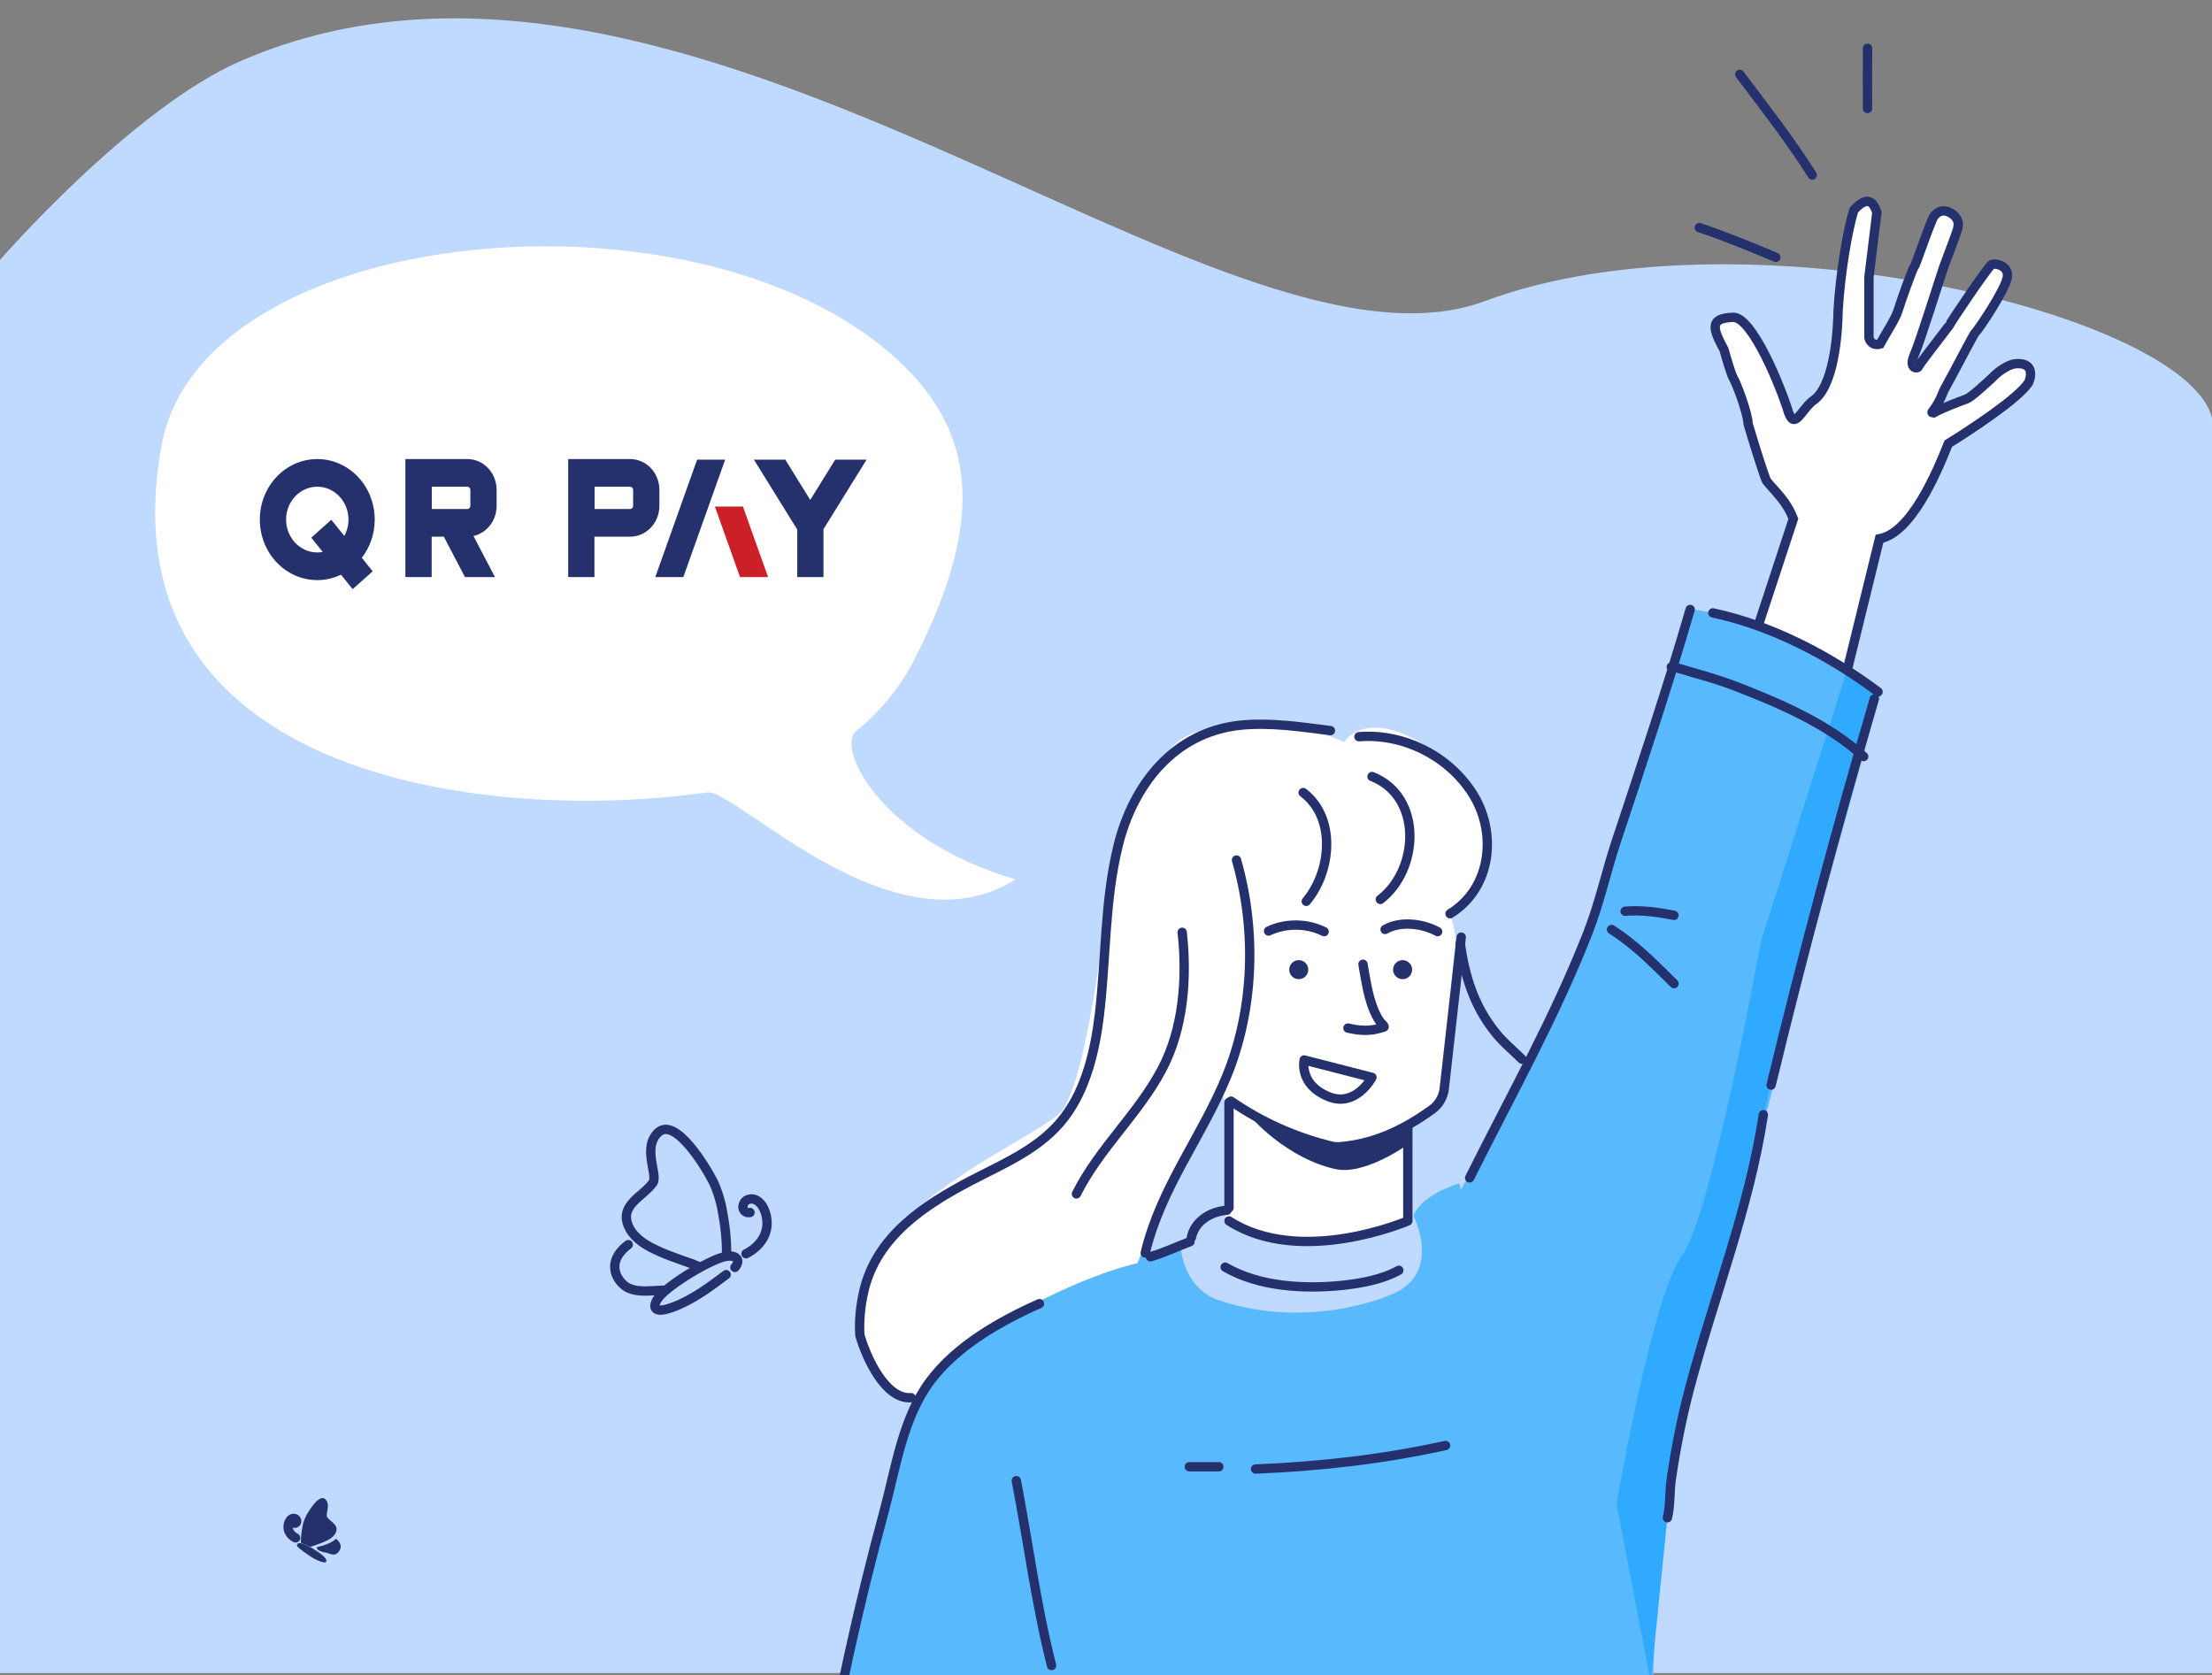 <svg width="474" height="359" viewBox="0 0 474 359" fill="none" xmlns="http://www.w3.org/2000/svg">
<rect x="0" y="0" width="474" height="359" fill="#808080" stroke="none"/>
<g clip-path="url(#clip0_1352_11469)">
<g clip-path="url(#clip1_1352_11469)">
<path fill-rule="evenodd" clip-rule="evenodd" d="M318.233 64.5C261.498 85.599 147.32 -28.209 51.733 13C28.216 23.139 -0.267 56 -0.267 56V358.5H388.733H474.233L474.233 157.5C474.233 157.5 474.233 114.213 474.233 91.5C474.233 68.787 374.809 43.46 318.233 64.5Z" fill="#BFD9FF"/>
<path d="M195.934 141.326C192.869 147.327 188.624 152.451 183.461 156.656C179.099 160.208 188.618 179.938 217.618 188.438C191.618 204.938 157.571 168.939 151.528 169.796C102.92 176.684 21.716 166.017 34.617 95.438C43.118 48.938 144.118 38.438 188.618 73.938C209.312 90.446 211.888 110.095 195.934 141.326Z" fill="white"/>
<g clip-path="url(#clip2_1352_11469)">
<path d="M153.192 108.541L158.574 123.655H164.587L159.202 108.541H153.192Z" fill="#CB2027"/>
<path d="M67.988 98.364C61.188 98.364 55.677 104.171 55.677 111.332C55.677 118.493 61.188 124.303 67.988 124.303C69.803 124.303 71.525 123.885 73.075 123.144L75.565 126.245L79.861 122.415L77.534 119.519C79.262 117.287 80.297 114.438 80.297 111.332C80.3 104.171 74.788 98.364 67.988 98.364ZM67.988 118.375C64.303 118.375 61.304 115.215 61.304 111.332C61.304 107.449 64.303 104.289 67.988 104.289C71.674 104.289 74.673 107.449 74.673 111.332C74.673 112.61 74.347 113.807 73.781 114.842L70.999 111.376L66.7 115.206L69.156 118.265C68.776 118.336 68.388 118.375 67.988 118.375Z" fill="#25316D"/>
<path d="M100.15 98.364H92.5H86.904H86.873V123.654H92.5V114.998H95.105L99.635 123.651H106.061L101.455 114.853C104.291 114.219 106.418 111.569 106.418 108.394V104.968C106.418 101.319 103.613 98.364 100.15 98.364ZM92.531 104.292H100.15C100.504 104.292 100.791 104.594 100.791 104.968V108.397C100.791 108.771 100.504 109.073 100.15 109.073H92.531V104.292Z" fill="#25316D"/>
<path d="M135.03 98.363H121.785V98.494H121.754V123.653H127.381V114.998H135.03C138.491 114.998 141.299 112.04 141.299 108.394V104.968C141.299 101.319 138.494 98.363 135.03 98.363ZM135.672 108.394C135.672 108.768 135.385 109.07 135.03 109.07H127.412V104.292H135.03C135.385 104.292 135.672 104.594 135.672 104.968V108.394Z" fill="#25316D"/>
<path d="M185.693 98.495H178.972L173.626 107.121L168.278 98.495H161.56L170.835 113.461V123.655H176.462V113.39L185.693 98.495Z" fill="#25316D"/>
<path d="M149.38 98.495L140.419 123.654H146.428L155.389 98.495H149.38Z" fill="#25316D"/>
</g>
<path fill-rule="evenodd" clip-rule="evenodd" d="M312.74 253.578C312.74 253.578 304.765 255.746 302.891 260.531C302.891 260.531 309.117 272.582 298.512 277.234C298.512 277.234 281.169 285.351 260.954 278.547C260.954 278.547 253.885 276.547 253.001 267.047C253.001 267.047 230.307 269.957 224.952 277.234C224.952 277.234 201.804 285.925 195.733 303C187.733 325.5 185.733 333.5 180.733 362C226.949 401.321 355.794 390.529 354.234 368.984C353.766 362.516 355.185 336.578 356.378 327.484C356.378 327.484 320.822 300.804 312.74 253.578Z" fill="#58B9FD"/>
<path d="M403.233 148.5C391.633 136.9 371.067 131.667 362.233 130.5C357.733 143 348.233 170.3 346.233 179.5C343.733 191 339.233 202 335.233 212C332.033 220 318.9 244.333 312.733 255.5C311.733 257.5 311.733 256.5 310.733 260C307.933 278.4 336.9 316 351.733 332.5L357.233 326C358.233 321.333 360.233 309.9 360.233 301.5C360.233 291 373.233 264 376.233 248.5C378.633 236.1 392.567 185.667 399.233 162C400.923 156 402.233 150 403.233 148.5Z" fill="#58B9FD"/>
<path d="M310.174 194.831C310.174 194.831 311.878 198.239 311.878 201.647L308.733 235.499L301.655 240.833C301.939 246.797 302.11 261.078 301.233 261.499C288.733 267.499 274.233 266.499 263.233 261.999C261.519 261.297 263.233 247.999 263.233 245.999C263.233 233.951 261.425 232.374 259.733 235.499C259.203 236.479 250.733 254.499 243.726 270.65C234.886 272.73 221.733 278.499 208.233 286.999C201.733 291.091 197.709 299.212 194.733 299.499C189.898 299.964 184.932 290.499 184.094 285.132C179.835 257.872 228.292 242.407 228.392 236.574C234.356 225.5 237.867 185.734 239.467 178.645C241.075 171.519 249.853 161.009 252.245 159.052C259.742 152.919 281.21 155.361 288.025 159.052C290.013 155.928 297.225 152.407 310.174 163.311C326.36 176.942 315.141 194.831 310.174 194.831Z" fill="white"/>
<path fill-rule="evenodd" clip-rule="evenodd" d="M414.559 97.672C414.559 97.672 411.429 112.066 401.995 114.829L395.504 136.816L394.713 141.617L401.995 148.465L397.483 164.28L385.765 204.836L377.264 241.882L366.845 281.762C366.845 281.762 361.445 300.961 360.407 304.716C359.36 308.53 357.959 318.56 357.959 318.56L353.733 360.5L346.4 322.254C346.4 322.254 354.035 277.701 360.407 269.085C366.77 260.531 377.264 202.066 377.264 202.066L395.504 144.465L389.159 139.954L396.856 113.66C396.856 113.66 406.51 103.318 414.559 97.672Z" fill="#30AAFF"/>
<path d="M434.692 81.986C432.465 85.442 422.223 92.117 417.492 95.063C414.906 101.598 409.454 114.25 402.75 115.439C402.75 115.439 398.665 132.003 395.816 143.67L376.762 133.962L384.288 111.173C382.85 107.427 380.621 105.567 378.63 103.16C378.203 102.693 375.771 94.776 374.608 90.876C374.469 88.268 372.065 82.053 371.467 81.107C370.988 80.351 369.916 76.683 369.44 74.944C367.06 70.496 366.153 68.175 371.358 67.991C375.522 67.844 381.705 83.216 383.293 88.482C384.732 92.289 386.063 87.337 389.018 85.482C393.455 81.576 393.845 69.289 393.875 66.574C394.393 57.922 396.006 49.07 397.243 45.017C400.493 41.481 401.558 43.736 402.187 45.483L400.49 59.367L400.49 72.374C400.888 73.936 402.245 73.924 402.874 73.723C403.933 71.699 406.106 68.502 406.712 66.574C407.517 64.01 409.837 57.519 410.191 57.176C410.474 56.901 412.718 50.135 414.172 46.787C414.556 45.973 415.799 44.573 417.699 45.483C419.6 46.394 419.749 47.876 419.586 48.503C419.823 48.669 417.381 54.74 416.526 57.176C415.664 59.628 411.525 72.987 410.191 76.061C408.856 79.134 411.016 79.034 411.079 78.577C411.13 78.212 415.612 72.521 417.699 69.735C417.661 69.523 425.607 57.706 426.74 56.712C427.178 56.328 430.509 56.714 430.143 59.367C429.777 62.02 423.885 70.737 423.31 71.233C422.851 71.63 419 79.259 416.526 83.679C414.815 88.243 413.326 88.371 414.306 88.482C416.552 87.24 420.337 85.886 421.417 85.482C422.497 85.078 425.741 81.988 426.74 81.107C428.778 78.916 430.866 78.101 431.655 77.968C435.733 77.483 435.379 80.445 434.692 81.986Z" fill="white"/>
<path d="M395.816 143.67C398.665 132.003 402.75 115.439 402.75 115.439C409.454 114.25 414.906 101.598 417.492 95.063C422.223 92.117 432.465 85.442 434.692 81.986C435.379 80.445 435.733 77.483 431.655 77.968C430.866 78.101 428.778 78.916 426.74 81.107C425.741 81.988 422.497 85.078 421.417 85.482C420.337 85.886 416.552 87.24 414.306 88.482C413.326 88.371 414.815 88.243 416.526 83.679C419 79.259 422.851 71.63 423.31 71.233C423.885 70.737 429.777 62.02 430.143 59.367C430.509 56.714 427.178 56.328 426.74 56.712C425.607 57.706 417.661 69.523 417.699 69.735C415.612 72.521 411.13 78.212 411.079 78.577C411.016 79.034 408.856 79.134 410.191 76.061C411.525 72.987 415.664 59.628 416.526 57.176C417.381 54.74 419.823 48.669 419.586 48.503C419.749 47.876 419.6 46.394 417.699 45.483C415.799 44.573 414.556 45.973 414.172 46.787C412.718 50.135 410.474 56.901 410.191 57.176C409.837 57.519 407.517 64.01 406.712 66.574C406.106 68.502 403.933 71.699 402.874 73.723C402.245 73.924 400.888 73.936 400.49 72.374L400.49 59.367L402.187 45.483C401.558 43.736 400.493 41.481 397.243 45.017C396.006 49.07 394.393 57.922 393.875 66.574C393.845 69.289 393.455 81.576 389.018 85.482C386.063 87.337 384.732 92.289 383.293 88.482C381.705 83.216 375.522 67.844 371.358 67.991C366.153 68.175 367.06 70.496 369.44 74.944C369.916 76.683 370.988 80.351 371.467 81.107C372.065 82.053 374.469 88.268 374.608 90.876C375.771 94.776 378.203 102.693 378.63 103.16C380.621 105.567 382.85 107.427 384.288 111.173L376.587 134.593" stroke="#25316D" stroke-width="2"/>
<path d="M292.069 206.612C292.644 209.846 293.055 213.012 294.261 216.11C294.663 217.121 295.144 218.131 295.79 219.006C295.953 219.209 296.594 219.748 296.607 220.017C296.62 220.152 294.954 220.489 294.791 220.556C292.811 220.961 290.792 220.758 288.844 220.287M308.073 199.629C304.826 197.878 300.115 197.272 296.806 199.158M283.74 199.63C280.139 197.811 275.5 197.744 271.841 199.496" stroke="#25316D" stroke-width="2" stroke-miterlimit="1.5" stroke-linecap="round" stroke-linejoin="round"/>
<path d="M313.124 200.801C313.124 200.801 310.411 224.975 309.487 233.252C309.284 235.025 308.338 236.667 306.894 237.718C300.257 242.513 293.912 245.207 286.891 245.733C286.387 245.733 285.879 245.732 285.384 245.601C277.559 243.695 270.365 240.477 263.79 235.945M291.199 157.858C300.615 157.117 310.048 161.765 315.293 169.648C320.927 178.069 319.734 190.263 310.729 195.787" stroke="#25316D" stroke-width="2" stroke-miterlimit="1.5" stroke-linecap="round" stroke-linejoin="round"/>
<path d="M294.004 166.388C304.905 170.7 304.122 186.329 295.785 192.729M279.25 169.825C286.426 175.282 285.26 186.803 279.913 193.135M312.907 202.161C313.91 209.234 315.858 215.5 320.325 221.092C322.049 223.315 324.17 224.999 326.127 226.952M285.092 156.553C278.632 155.744 272.176 154.734 265.654 155.408C251.55 156.958 242.779 168.141 239.563 181.345C236.673 193.202 237.031 205.395 235.582 217.453C234.671 224.998 232.776 233.285 228.083 239.415C223.081 246.017 215.243 249.25 208.116 252.957C198.059 258.211 187.808 264.949 185.104 276.668C184.397 279.769 184.061 282.933 184.255 286.101C185.581 290.732 189.633 299.895 195.233 299.495" stroke="#25316D" stroke-width="2" stroke-miterlimit="1.5" stroke-linecap="round" stroke-linejoin="round"/>
<path d="M264.96 184.278C269.281 199.301 268.769 216.345 262.764 230.829C257.378 243.831 248.739 254.541 245.403 268.486M253.326 199.773C254.404 209.474 253.635 220.32 249.013 229.078C243.941 238.711 235.537 246.055 230.663 255.823M301.678 241.34V261.615C301.678 261.615 278.737 271.522 263.356 261.615M263.356 236.218V258.788M262.919 259.327C259.419 259.596 256.043 261.615 255.288 265.186M254.996 266.061C252.181 267.139 249.442 268.42 246.535 269.295M299.752 272.194C296.098 274.213 291.745 274.955 287.649 275.428C279.391 276.237 269.904 275.764 262.534 271.518M402.439 148.237C392.166 140.557 379.697 134.023 367.042 131.328M399.364 162.111C391.632 155.105 381.694 150.861 372.049 147.089C369.167 146.01 366.237 145.066 363.269 144.259C361.585 143.787 359.875 143.113 358.134 142.911" stroke="#25316D" stroke-width="2" stroke-miterlimit="1.5" stroke-linecap="round" stroke-linejoin="round"/>
<path d="M401.631 149.793C393.633 177.077 386.21 204.899 379.52 232.52M377.863 238.854C374.806 258.931 367.338 277.657 362.151 297.125C360.441 303.528 359.12 310.195 358.152 316.797C357.732 319.563 357.971 322.457 357.304 325.219M362.177 130.594C357.317 147.368 351.785 163.874 346.306 180.379C344.181 186.846 342.722 193.583 340.244 199.915C333.205 217.903 323.533 235.148 314.921 252.392M348.241 195.253C351.953 194.976 355.125 195.438 358.713 196.13M345.325 199.173C350.424 202.407 354.48 206.584 358.709 210.761M217.783 317.27C220.31 330.406 222.029 343.878 225.334 356.882M222.736 279.341C214.239 283.114 204.996 288.368 199.34 295.915C193.463 303.797 191.996 314.371 189.495 323.668C184.047 343.812 179.332 364.562 176.213 385.245M175.303 394.069C174.905 407.205 173.986 423.17 186.579 431.256C188.399 432.4 190.427 433.346 192.513 433.885M197.798 434.556C203.913 433.748 209.564 431.119 215.229 428.896" stroke="#25316D" stroke-width="2" stroke-miterlimit="1.5" stroke-linecap="round" stroke-linejoin="round"/>
<path d="M309.766 309.734C296.355 312.69 282.746 314.228 269.044 314.78M261.175 314.29H254.856" stroke="#25316D" stroke-width="2" stroke-miterlimit="1.5" stroke-linecap="round" stroke-linejoin="round"/>
<path d="M293.991 230.854L279.463 227.125C279.463 227.125 278.261 232.315 284.558 234.929C290.514 237.466 293.991 230.854 293.991 230.854Z" stroke="#25316D" stroke-width="2" stroke-miterlimit="1.5" stroke-linecap="round" stroke-linejoin="round"/>
<path d="M300.558 209.816C300.017 209.816 299.498 209.601 299.115 209.219C298.732 208.836 298.517 208.317 298.517 207.776C298.517 207.234 298.732 206.715 299.115 206.332C299.498 205.949 300.017 205.734 300.558 205.734C301.1 205.734 301.619 205.949 302.002 206.332C302.385 206.715 302.6 207.234 302.6 207.776C302.599 208.317 302.384 208.836 302.001 209.219C301.619 209.601 301.099 209.816 300.558 209.816ZM278.302 209.816C277.761 209.816 277.242 209.601 276.859 209.219C276.476 208.836 276.261 208.317 276.26 207.776C276.26 207.234 276.476 206.715 276.858 206.332C277.241 205.949 277.76 205.734 278.302 205.734C278.843 205.734 279.363 205.949 279.745 206.332C280.128 206.715 280.343 207.234 280.343 207.776C280.343 208.317 280.128 208.836 279.745 209.219C279.362 209.601 278.843 209.816 278.302 209.816Z" fill="#25316D"/>
<path fill-rule="evenodd" clip-rule="evenodd" d="M300.557 241.859C300.557 241.859 289.922 245.902 286.046 245.363C282.167 244.824 268.558 239.906 268.558 239.906C268.558 239.906 275.888 248.193 286.046 250.482C292.387 251.966 301.48 245.363 301.48 245.363L300.557 241.859Z" fill="#25316D"/>
<path d="M364.138 48.77C369.671 50.628 375.143 52.883 380.527 55.136M372.81 15.941C378.127 22.987 383.638 30.047 388.347 37.517M400.185 10.336C400.17 14.633 400.162 18.933 400.181 23.248" stroke="#25316D" stroke-width="2" stroke-miterlimit="1.5" stroke-linecap="round" stroke-linejoin="round"/>
</g>
<path d="M155.606 273.123C152.28 275.627 148.355 278.584 144.16 280.102C143.622 280.299 143.072 280.474 142.528 280.602C140.648 281.04 139.963 280.352 140.526 279.03C141.04 277.823 142.4 276.64 143.699 275.644C146.339 273.614 151.367 270.519 154.693 269.431C157.255 268.593 159.09 269.667 157.485 271.574" stroke="#25316D" stroke-width="2" stroke-miterlimit="1.5" stroke-linecap="round" stroke-linejoin="round"/>
<path d="M155.727 268.884C155.683 265.244 155.375 262.413 154.672 258.835C154.448 257.705 154.134 256.586 153.756 255.498C153.476 254.687 153.168 253.885 152.776 253.119C151.236 250.073 144.79 239.366 141.114 242.603C137.497 245.787 141.075 251.789 139.904 253.438C137.747 256.475 132.697 258.143 134.674 262.746C135.531 264.748 137.466 266.219 139.337 267.215C142.241 268.759 145.342 269.753 148.423 270.841C148.673 270.93 149.578 271.341 149.828 271.427M142.036 276.454C139.584 276.521 136.944 277.043 134.624 275.971C132.675 275.069 129.233 270.797 134.624 266.696M159.858 268.653C162.992 267.038 164.988 264.156 164.197 260.509C163.894 259.118 163.02 257.288 161.474 256.95C160.635 256.766 159.766 257.075 159.375 257.863C158.85 258.932 159.511 260.05 160.719 259.806" stroke="#25316D" stroke-width="2" stroke-miterlimit="1.5" stroke-linecap="round" stroke-linejoin="round"/>
<path d="M64.515 332.074L64.513 332.073L63.844 331.521C63.273 330.843 63.926 330.461 64.837 330.759C66.021 331.146 67.809 332.247 68.748 332.969C69.211 333.324 69.695 333.745 69.877 334.174C70.078 334.644 69.834 334.889 69.165 334.733C68.972 334.688 68.776 334.626 68.584 334.555C67.093 334.016 65.697 332.965 64.515 332.074Z" fill="#25316D"/>
<path d="M64.469 330.564C64.485 329.27 64.594 328.262 64.844 326.989C64.924 326.587 65.036 326.189 65.17 325.802C65.27 325.514 65.379 325.228 65.519 324.956C66.067 323.872 68.36 320.063 69.668 321.214C70.955 322.347 69.682 324.483 70.098 325.069C70.866 326.15 72.662 326.743 71.959 328.381C71.654 329.093 70.966 329.616 70.3 329.971C69.267 330.52 68.164 330.873 67.067 331.261C66.978 331.292 66.656 331.438 66.568 331.469" fill="#25316D"/>
<path d="M71.977 333.003C71.151 333.384 70.251 332.628 69.379 332.604C69.379 332.604 67.616 332.231 67.928 331.517C71.192 330.791 71.977 329.703 71.977 329.703C73.895 331.162 72.67 332.682 71.977 333.003Z" fill="#25316D"/>
<path d="M63.34 329.534C62.225 328.959 61.514 327.934 61.796 326.636C61.904 326.141 62.215 325.49 62.765 325.37C63.063 325.305 63.372 325.414 63.511 325.695C63.698 326.075 63.463 326.473 63.033 326.386" stroke="#25316D" stroke-width="2" stroke-miterlimit="1.5" stroke-linecap="round" stroke-linejoin="round"/>
</g>
<defs>
<clipPath id="clip0_1352_11469">
<rect width="474" height="359" fill="white" transform="matrix(-1 0 0 1 474 0)"/>
</clipPath>
<clipPath id="clip1_1352_11469">
<path d="M475 0H32C14.327 0 0 14.327 0 32V359H475V0Z" fill="white"/>
</clipPath>
<clipPath id="clip2_1352_11469">
<rect width="134" height="30" fill="white" transform="translate(53.617 96.938)"/>
</clipPath>
</defs>
</svg>
